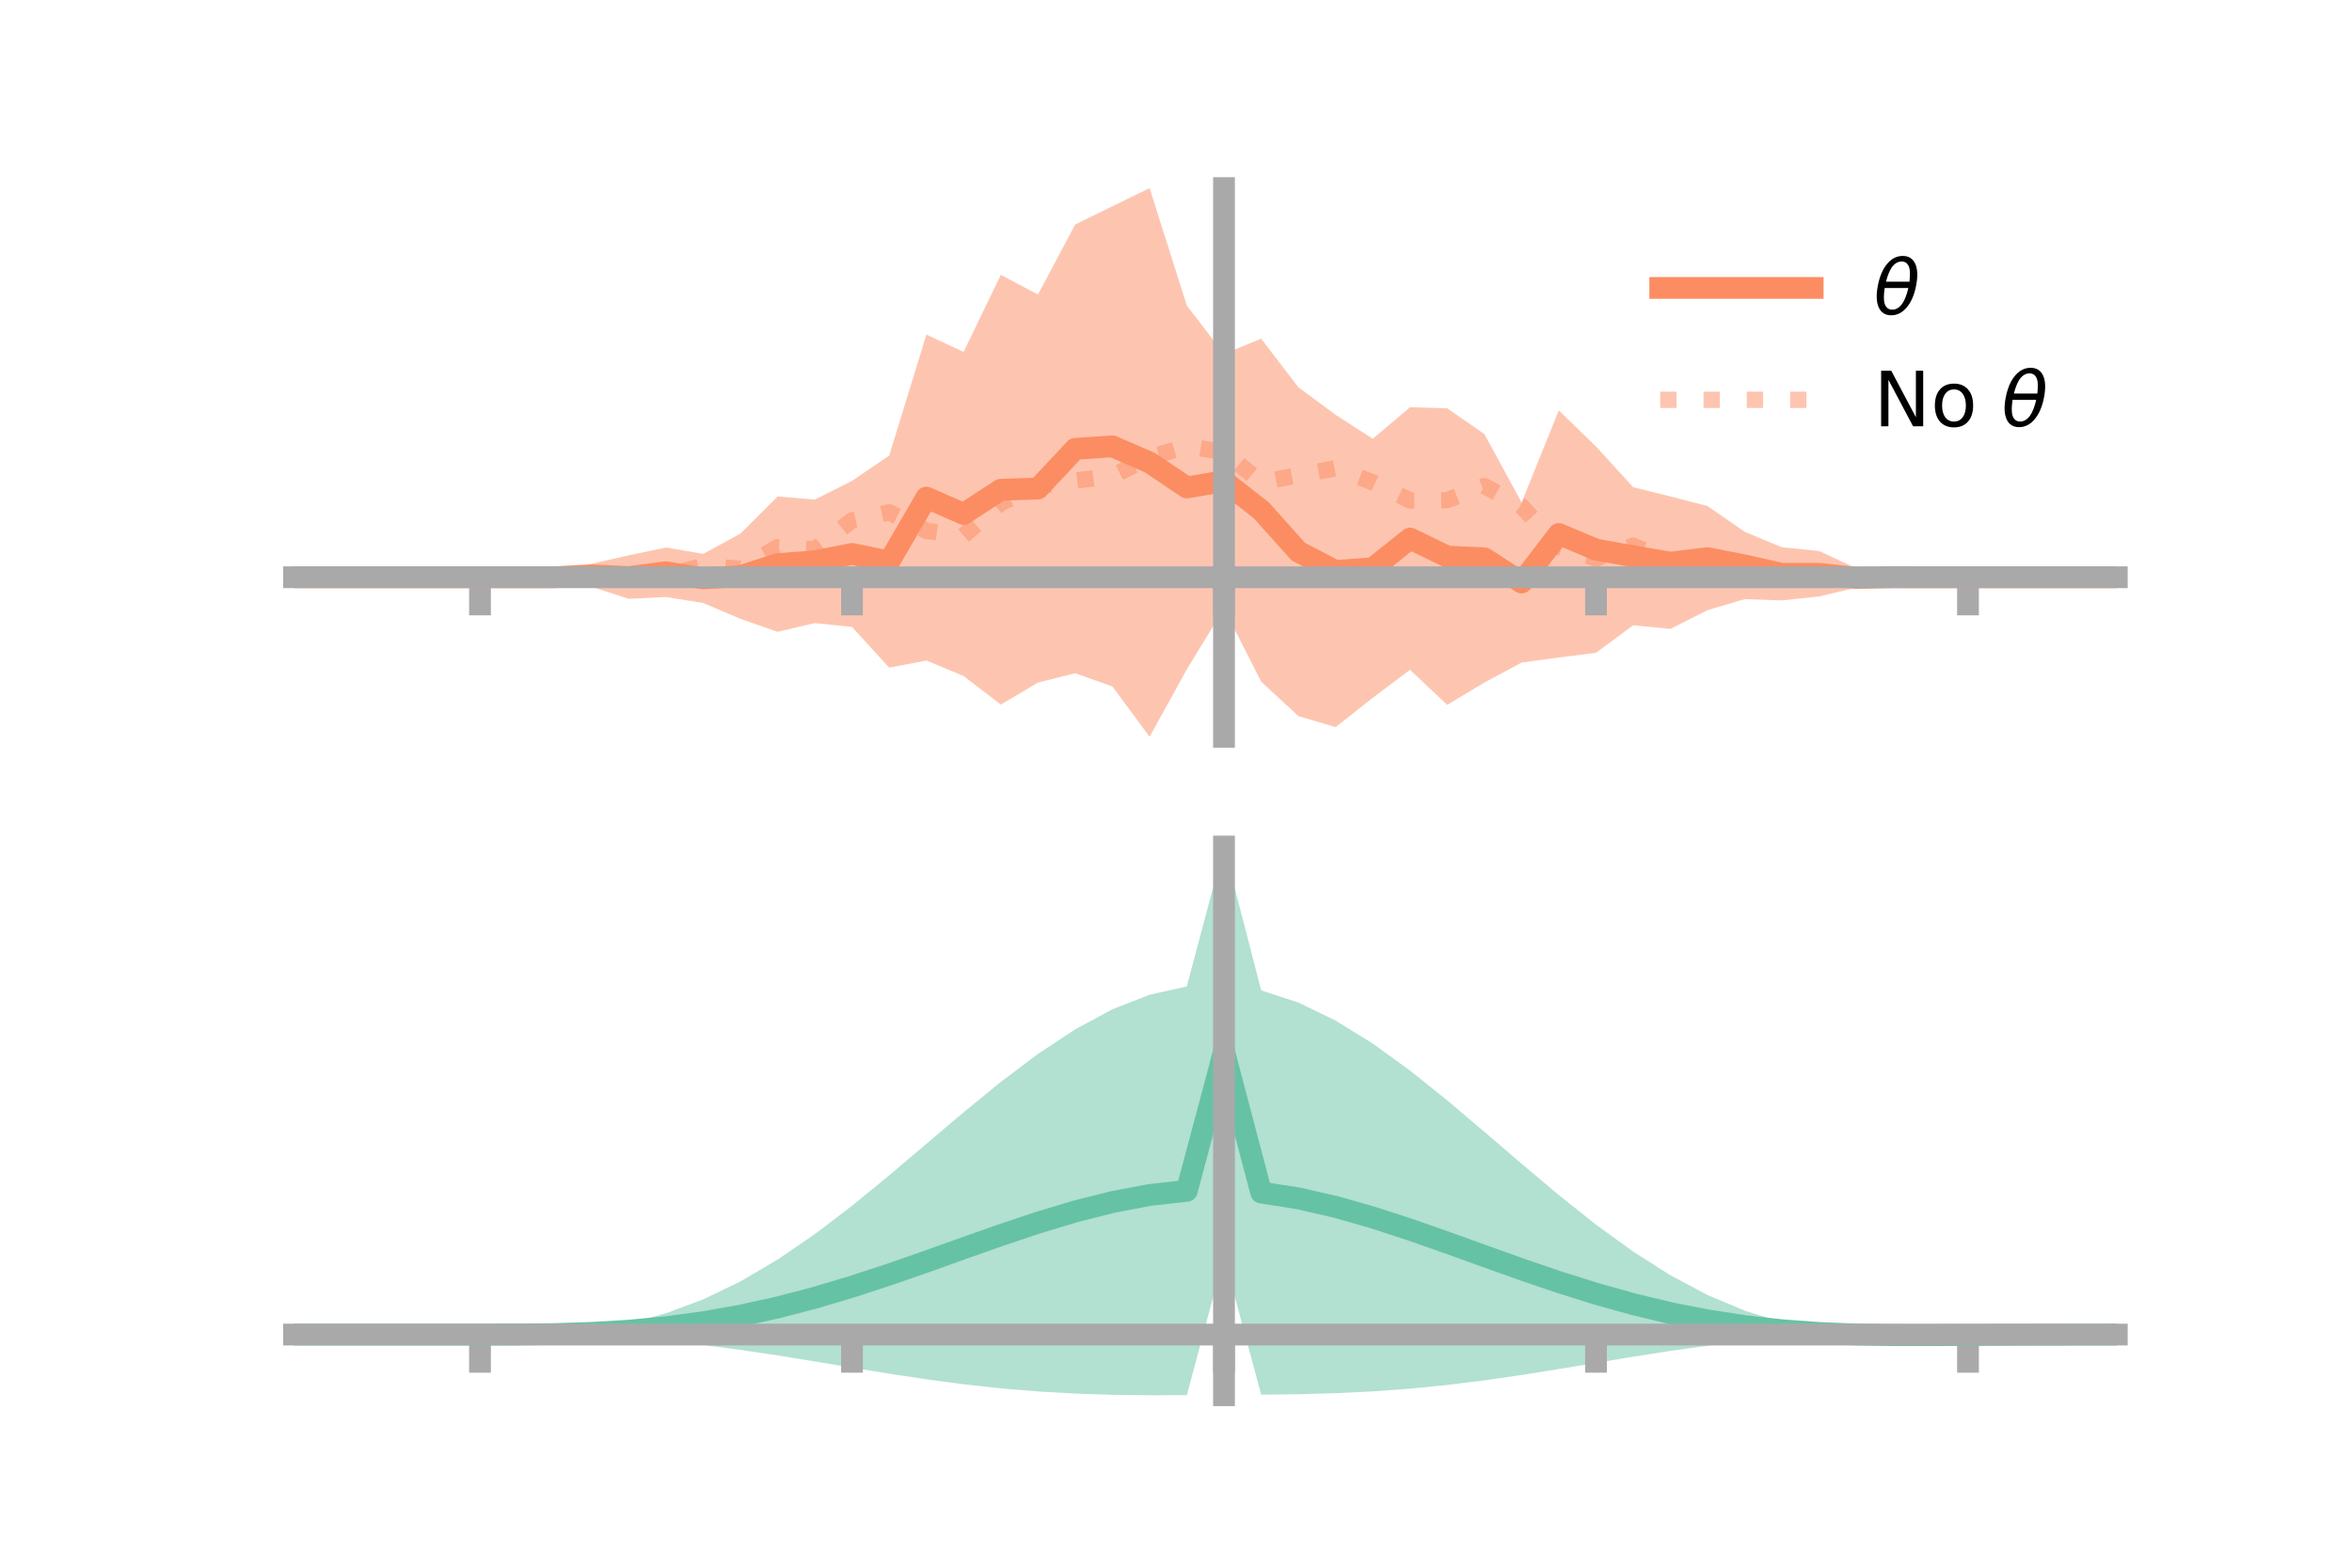 <?xml version="1.0" encoding="utf-8" standalone="no"?>
<!DOCTYPE svg PUBLIC "-//W3C//DTD SVG 1.1//EN"
  "http://www.w3.org/Graphics/SVG/1.1/DTD/svg11.dtd">
<!-- Created with matplotlib (https://matplotlib.org/) -->
<svg height="144pt" version="1.1" viewBox="0 0 216 144" width="216pt" xmlns="http://www.w3.org/2000/svg" xmlns:xlink="http://www.w3.org/1999/xlink">
 <defs>
  <style type="text/css">*{stroke-linecap:butt;stroke-linejoin:round;}</style>
 </defs>
 <g id="figure_1">
  <g id="patch_1">
   <path d="M 0 144 
L 216 144 
L 216 0 
L 0 0 
z
" style="fill:none;"/>
  </g>
  <g id="axes_1">
   <g id="patch_2">
    <path d="M 27 67.68 
L 194.4 67.68 
L 194.4 17.28 
L 27 17.28 
z
" style="fill:none;"/>
   </g>
   <g id="PolyCollection_1">
    <path clip-path="url(#p991939c1e6)" d="M 27 53.024 
L 27 53.024 
L 30.416 53.024 
L 33.833 53.024 
L 37.249 53.024 
L 40.665 53.024 
L 44.082 53.024 
L 47.498 53.024 
L 50.914 52.985 
L 54.331 51.783 
L 57.747 51.008 
L 61.163 50.293 
L 64.58 50.872 
L 67.996 49.016 
L 71.412 45.601 
L 74.829 45.89 
L 78.245 44.173 
L 81.661 41.849 
L 85.078 30.734 
L 88.494 32.321 
L 91.91 25.248 
L 95.327 27.056 
L 98.743 20.62 
L 102.159 18.946 
L 105.576 17.28 
L 108.992 28.064 
L 112.408 32.512 
L 115.824 31.11 
L 119.241 35.578 
L 122.657 38.1 
L 126.073 40.305 
L 129.49 37.408 
L 132.906 37.505 
L 136.322 39.869 
L 139.739 46.158 
L 143.155 37.697 
L 146.571 41.011 
L 149.988 44.755 
L 153.404 45.598 
L 156.82 46.485 
L 160.237 48.855 
L 163.653 50.27 
L 167.069 50.614 
L 170.486 52.205 
L 173.902 52.955 
L 177.318 53.024 
L 180.735 53.024 
L 184.151 53.024 
L 187.567 53.024 
L 190.984 53.024 
L 194.4 53.024 
L 194.4 53.024 
L 194.4 53.024 
L 190.984 53.024 
L 187.567 53.024 
L 184.151 53.024 
L 180.735 53.024 
L 177.318 53.025 
L 173.902 53.083 
L 170.486 53.973 
L 167.069 54.786 
L 163.653 55.153 
L 160.237 55.032 
L 156.82 56.046 
L 153.404 57.767 
L 149.988 57.435 
L 146.571 59.959 
L 143.155 60.395 
L 139.739 60.86 
L 136.322 62.696 
L 132.906 64.741 
L 129.49 61.526 
L 126.073 64.093 
L 122.657 66.792 
L 119.241 65.775 
L 115.824 62.618 
L 112.408 55.883 
L 108.992 61.486 
L 105.576 67.68 
L 102.159 63.054 
L 98.743 61.842 
L 95.327 62.697 
L 91.91 64.718 
L 88.494 62.097 
L 85.078 60.675 
L 81.661 61.326 
L 78.245 57.59 
L 74.829 57.233 
L 71.412 58.037 
L 67.996 56.841 
L 64.58 55.389 
L 61.163 54.837 
L 57.747 55.007 
L 54.331 53.907 
L 50.914 53.064 
L 47.498 53.024 
L 44.082 53.024 
L 40.665 53.024 
L 37.249 53.024 
L 33.833 53.024 
L 30.416 53.024 
L 27 53.024 
z
" style="fill:#fc8d62;fill-opacity:0.5;"/>
   </g>
   <g id="matplotlib.axis_1">
    <g id="xtick_1">
     <g id="line2d_1">
      <defs>
       <path d="M 0 0 
L 0 3.5 
" id="m586787eda2" style="stroke:#a9a9a9;stroke-width:2;"/>
      </defs>
      <g>
       <use style="fill:#a9a9a9;stroke:#a9a9a9;stroke-width:2;" x="44.082" xlink:href="#m586787eda2" y="53.024"/>
      </g>
     </g>
    </g>
    <g id="xtick_2">
     <g id="line2d_2">
      <g>
       <use style="fill:#a9a9a9;stroke:#a9a9a9;stroke-width:2;" x="78.245" xlink:href="#m586787eda2" y="53.024"/>
      </g>
     </g>
    </g>
    <g id="xtick_3">
     <g id="line2d_3">
      <g>
       <use style="fill:#a9a9a9;stroke:#a9a9a9;stroke-width:2;" x="112.408" xlink:href="#m586787eda2" y="53.024"/>
      </g>
     </g>
    </g>
    <g id="xtick_4">
     <g id="line2d_4">
      <g>
       <use style="fill:#a9a9a9;stroke:#a9a9a9;stroke-width:2;" x="146.571" xlink:href="#m586787eda2" y="53.024"/>
      </g>
     </g>
    </g>
    <g id="xtick_5">
     <g id="line2d_5">
      <g>
       <use style="fill:#a9a9a9;stroke:#a9a9a9;stroke-width:2;" x="180.735" xlink:href="#m586787eda2" y="53.024"/>
      </g>
     </g>
    </g>
   </g>
   <g id="matplotlib.axis_2"/>
   <g id="line2d_6">
    <path clip-path="url(#p991939c1e6)" d="M 27 53.024 
L 30.416 53.024 
L 33.833 53.024 
L 37.249 53.024 
L 40.665 53.024 
L 44.082 53.024 
L 47.498 53.024 
L 50.914 53.025 
L 54.331 52.845 
L 57.747 53.007 
L 61.163 52.565 
L 64.58 53.13 
L 67.996 52.929 
L 71.412 51.819 
L 74.829 51.561 
L 78.245 50.881 
L 81.661 51.588 
L 85.078 45.705 
L 88.494 47.209 
L 91.91 44.983 
L 95.327 44.876 
L 98.743 41.231 
L 102.159 41 
L 105.576 42.48 
L 108.992 44.775 
L 112.408 44.198 
L 115.824 46.864 
L 119.241 50.676 
L 122.657 52.446 
L 126.073 52.199 
L 129.49 49.467 
L 132.906 51.123 
L 136.322 51.282 
L 139.739 53.509 
L 143.155 49.046 
L 146.571 50.485 
L 149.988 51.095 
L 153.404 51.683 
L 156.82 51.265 
L 160.237 51.943 
L 163.653 52.712 
L 167.069 52.7 
L 170.486 53.089 
L 173.902 53.019 
L 177.318 53.024 
L 180.735 53.024 
L 184.151 53.024 
L 187.567 53.024 
L 190.984 53.024 
L 194.4 53.024 
" style="fill:none;stroke:#fc8d62;stroke-linecap:square;stroke-width:2;"/>
   </g>
   <g id="line2d_7">
    <path clip-path="url(#p991939c1e6)" d="M 27 53.024 
L 30.416 53.024 
L 33.833 53.024 
L 37.249 53.024 
L 40.665 53.024 
L 44.082 53.024 
L 47.498 53.019 
L 50.914 52.946 
L 54.331 52.922 
L 57.747 52.709 
L 61.163 52.896 
L 64.58 51.968 
L 67.996 52.242 
L 71.412 50.266 
L 74.829 50.452 
L 78.245 47.8 
L 81.661 47.058 
L 85.078 48.766 
L 88.494 49.2 
L 91.91 46.2 
L 95.327 44.676 
L 98.743 44.144 
L 102.159 43.727 
L 105.576 42.007 
L 108.992 41 
L 112.408 41.52 
L 115.824 44.295 
L 119.241 43.655 
L 122.657 43.01 
L 126.073 44.303 
L 129.49 45.97 
L 132.906 45.939 
L 136.322 44.646 
L 139.739 46.499 
L 143.155 50.245 
L 146.571 51.305 
L 149.988 50.119 
L 153.404 51.613 
L 156.82 51.012 
L 160.237 52.147 
L 163.653 52.183 
L 167.069 52.841 
L 170.486 52.885 
L 173.902 53.056 
L 177.318 53.011 
L 180.735 53.024 
L 184.151 53.024 
L 187.567 53.024 
L 190.984 53.024 
L 194.4 53.024 
" style="fill:none;stroke:#fc8d62;stroke-dasharray:1.5,2.475;stroke-dashoffset:0;stroke-opacity:0.5;stroke-width:1.5;"/>
   </g>
   <g id="patch_3">
    <path d="M 112.408 67.68 
L 112.408 17.28 
" style="fill:none;stroke:#a9a9a9;stroke-linecap:square;stroke-linejoin:miter;stroke-width:2;"/>
   </g>
   <g id="patch_4">
    <path d="M 194.4 67.68 
L 194.4 17.28 
" style="fill:none;"/>
   </g>
   <g id="patch_5">
    <path d="M 27 53.024 
L 194.4 53.024 
" style="fill:none;stroke:#a9a9a9;stroke-linecap:square;stroke-linejoin:miter;stroke-width:2;"/>
   </g>
   <g id="patch_6">
    <path d="M 27 17.28 
L 194.4 17.28 
" style="fill:none;"/>
   </g>
   <g id="legend_1">
    <g id="line2d_8">
     <path d="M 152.47 26.449 
L 166.47 26.449 
" style="fill:none;stroke:#fc8d62;stroke-linecap:square;stroke-width:2;"/>
    </g>
    <g id="line2d_9"/>
    <g id="text_1">
     <!-- $\theta$ -->
     <g transform="translate(172.07 28.899)scale(0.07 -0.07)">
      <defs>
       <path d="M 45.516 34.672 
L 14.453 34.672 
Q 12.359 20.062 14.5 13.875 
Q 17.188 6.25 24.469 6.25 
Q 31.781 6.25 37.359 13.922 
Q 42.234 20.656 45.516 34.672 
z
M 47.016 42.969 
Q 48.344 56.844 46.625 61.719 
Q 43.953 69.438 36.766 69.438 
Q 29.297 69.438 23.828 61.812 
Q 19.531 55.672 16.156 42.969 
z
M 38.188 76.766 
Q 49.906 76.766 54.594 66.406 
Q 59.281 56.109 55.719 37.844 
Q 52.203 19.625 43.453 9.281 
Q 34.766 -1.125 23.047 -1.125 
Q 11.281 -1.125 6.641 9.281 
Q 2 19.625 5.516 37.844 
Q 9.078 56.109 17.719 66.406 
Q 26.422 76.766 38.188 76.766 
z
" id="DejaVuSans-Oblique-952"/>
      </defs>
      <use transform="translate(0 0.234)" xlink:href="#DejaVuSans-Oblique-952"/>
     </g>
    </g>
    <g id="line2d_10">
     <path d="M 152.47 36.724 
L 166.47 36.724 
" style="fill:none;stroke:#fc8d62;stroke-dasharray:1.5,2.475;stroke-dashoffset:0;stroke-opacity:0.5;stroke-width:1.5;"/>
    </g>
    <g id="line2d_11"/>
    <g id="text_2">
     <!-- No $\theta$ -->
     <g transform="translate(172.07 39.174)scale(0.07 -0.07)">
      <defs>
       <path d="M 9.812 72.906 
L 23.094 72.906 
L 55.422 11.922 
L 55.422 72.906 
L 64.984 72.906 
L 64.984 0 
L 51.703 0 
L 19.391 60.984 
L 19.391 0 
L 9.812 0 
z
" id="DejaVuSans-78"/>
       <path d="M 30.609 48.391 
Q 23.391 48.391 19.188 42.75 
Q 14.984 37.109 14.984 27.297 
Q 14.984 17.484 19.156 11.844 
Q 23.344 6.203 30.609 6.203 
Q 37.797 6.203 41.984 11.859 
Q 46.188 17.531 46.188 27.297 
Q 46.188 37.016 41.984 42.703 
Q 37.797 48.391 30.609 48.391 
z
M 30.609 56 
Q 42.328 56 49.016 48.375 
Q 55.719 40.766 55.719 27.297 
Q 55.719 13.875 49.016 6.219 
Q 42.328 -1.422 30.609 -1.422 
Q 18.844 -1.422 12.172 6.219 
Q 5.516 13.875 5.516 27.297 
Q 5.516 40.766 12.172 48.375 
Q 18.844 56 30.609 56 
z
" id="DejaVuSans-111"/>
       <path id="DejaVuSans-32"/>
      </defs>
      <use transform="translate(0 0.234)" xlink:href="#DejaVuSans-78"/>
      <use transform="translate(74.805 0.234)" xlink:href="#DejaVuSans-111"/>
      <use transform="translate(135.986 0.234)" xlink:href="#DejaVuSans-32"/>
      <use transform="translate(167.773 0.234)" xlink:href="#DejaVuSans-Oblique-952"/>
     </g>
    </g>
   </g>
  </g>
  <g id="axes_2">
   <g id="patch_7">
    <path d="M 27 128.16 
L 194.4 128.16 
L 194.4 77.76 
L 27 77.76 
z
" style="fill:none;"/>
   </g>
   <g id="PolyCollection_2">
    <path clip-path="url(#p8ff20e3416)" d="M 27 122.592 
L 27 122.586 
L 30.416 122.587 
L 33.833 122.588 
L 37.249 122.588 
L 40.665 122.588 
L 44.082 122.588 
L 47.498 122.569 
L 50.914 122.446 
L 54.331 122.129 
L 57.747 121.543 
L 61.163 120.63 
L 64.58 119.355 
L 67.996 117.707 
L 71.412 115.698 
L 74.829 113.362 
L 78.245 110.758 
L 81.661 107.963 
L 85.078 105.066 
L 88.494 102.17 
L 91.91 99.381 
L 95.327 96.806 
L 98.743 94.551 
L 102.159 92.711 
L 105.576 91.374 
L 108.992 90.61 
L 112.408 77.76 
L 115.824 90.978 
L 119.241 92.091 
L 122.657 93.746 
L 126.073 95.859 
L 129.49 98.336 
L 132.906 101.073 
L 136.322 103.963 
L 139.739 106.897 
L 143.155 109.772 
L 146.571 112.491 
L 149.988 114.97 
L 153.404 117.141 
L 156.82 118.957 
L 160.237 120.395 
L 163.653 121.455 
L 167.069 122.153 
L 170.486 122.472 
L 173.902 122.491 
L 177.318 122.502 
L 180.735 122.528 
L 184.151 122.551 
L 187.567 122.567 
L 190.984 122.577 
L 194.4 122.583 
L 194.4 122.598 
L 194.4 122.598 
L 190.984 122.61 
L 187.567 122.632 
L 184.151 122.668 
L 180.735 122.723 
L 177.318 122.788 
L 173.902 122.791 
L 170.486 122.693 
L 167.069 122.727 
L 163.653 122.924 
L 160.237 123.224 
L 156.82 123.616 
L 153.404 124.087 
L 149.988 124.619 
L 146.571 125.184 
L 143.155 125.753 
L 139.739 126.298 
L 136.322 126.792 
L 132.906 127.215 
L 129.49 127.555 
L 126.073 127.805 
L 122.657 127.971 
L 119.241 128.064 
L 115.824 128.107 
L 112.408 115.417 
L 108.992 128.153 
L 105.576 128.16 
L 102.159 128.119 
L 98.743 128.008 
L 95.327 127.812 
L 91.91 127.526 
L 88.494 127.151 
L 85.078 126.696 
L 81.661 126.179 
L 78.245 125.623 
L 74.829 125.054 
L 71.412 124.502 
L 67.996 123.994 
L 64.58 123.551 
L 61.163 123.19 
L 57.747 122.919 
L 54.331 122.737 
L 50.914 122.636 
L 47.498 122.595 
L 44.082 122.588 
L 40.665 122.588 
L 37.249 122.588 
L 33.833 122.588 
L 30.416 122.589 
L 27 122.592 
z
" style="fill:#66c2a5;fill-opacity:0.5;"/>
   </g>
   <g id="matplotlib.axis_3">
    <g id="xtick_6">
     <g id="line2d_12">
      <g>
       <use style="fill:#a9a9a9;stroke:#a9a9a9;stroke-width:2;" x="44.082" xlink:href="#m586787eda2" y="122.588"/>
      </g>
     </g>
    </g>
    <g id="xtick_7">
     <g id="line2d_13">
      <g>
       <use style="fill:#a9a9a9;stroke:#a9a9a9;stroke-width:2;" x="78.245" xlink:href="#m586787eda2" y="122.588"/>
      </g>
     </g>
    </g>
    <g id="xtick_8">
     <g id="line2d_14">
      <g>
       <use style="fill:#a9a9a9;stroke:#a9a9a9;stroke-width:2;" x="112.408" xlink:href="#m586787eda2" y="122.588"/>
      </g>
     </g>
    </g>
    <g id="xtick_9">
     <g id="line2d_15">
      <g>
       <use style="fill:#a9a9a9;stroke:#a9a9a9;stroke-width:2;" x="146.571" xlink:href="#m586787eda2" y="122.588"/>
      </g>
     </g>
    </g>
    <g id="xtick_10">
     <g id="line2d_16">
      <g>
       <use style="fill:#a9a9a9;stroke:#a9a9a9;stroke-width:2;" x="180.735" xlink:href="#m586787eda2" y="122.588"/>
      </g>
     </g>
    </g>
   </g>
   <g id="matplotlib.axis_4"/>
   <g id="line2d_17">
    <path clip-path="url(#p8ff20e3416)" d="M 27 122.589 
L 30.416 122.588 
L 33.833 122.588 
L 37.249 122.588 
L 40.665 122.588 
L 44.082 122.588 
L 47.498 122.582 
L 50.914 122.541 
L 54.331 122.433 
L 57.747 122.231 
L 61.163 121.91 
L 64.58 121.453 
L 67.996 120.85 
L 71.412 120.1 
L 74.829 119.208 
L 78.245 118.19 
L 81.661 117.071 
L 85.078 115.881 
L 88.494 114.66 
L 91.91 113.453 
L 95.327 112.309 
L 98.743 111.279 
L 102.159 110.415 
L 105.576 109.767 
L 108.992 109.382 
L 112.408 96.588 
L 115.824 109.542 
L 119.241 110.078 
L 122.657 110.859 
L 126.073 111.832 
L 129.49 112.945 
L 132.906 114.144 
L 136.322 115.377 
L 139.739 116.597 
L 143.155 117.763 
L 146.571 118.837 
L 149.988 119.794 
L 153.404 120.614 
L 156.82 121.286 
L 160.237 121.809 
L 163.653 122.189 
L 167.069 122.44 
L 170.486 122.583 
L 173.902 122.641 
L 177.318 122.645 
L 180.735 122.626 
L 184.151 122.609 
L 187.567 122.599 
L 190.984 122.593 
L 194.4 122.59 
" style="fill:none;stroke:#66c2a5;stroke-linecap:square;stroke-width:2;"/>
   </g>
   <g id="patch_8">
    <path d="M 112.408 128.16 
L 112.408 77.76 
" style="fill:none;stroke:#a9a9a9;stroke-linecap:square;stroke-linejoin:miter;stroke-width:2;"/>
   </g>
   <g id="patch_9">
    <path d="M 194.4 128.16 
L 194.4 77.76 
" style="fill:none;"/>
   </g>
   <g id="patch_10">
    <path d="M 27 122.588 
L 194.4 122.588 
" style="fill:none;stroke:#a9a9a9;stroke-linecap:square;stroke-linejoin:miter;stroke-width:2;"/>
   </g>
   <g id="patch_11">
    <path d="M 27 77.76 
L 194.4 77.76 
" style="fill:none;"/>
   </g>
  </g>
 </g>
 <defs>
  <clipPath id="p991939c1e6">
   <rect height="50.4" width="167.4" x="27" y="17.28"/>
  </clipPath>
  <clipPath id="p8ff20e3416">
   <rect height="50.4" width="167.4" x="27" y="77.76"/>
  </clipPath>
 </defs>
</svg>
